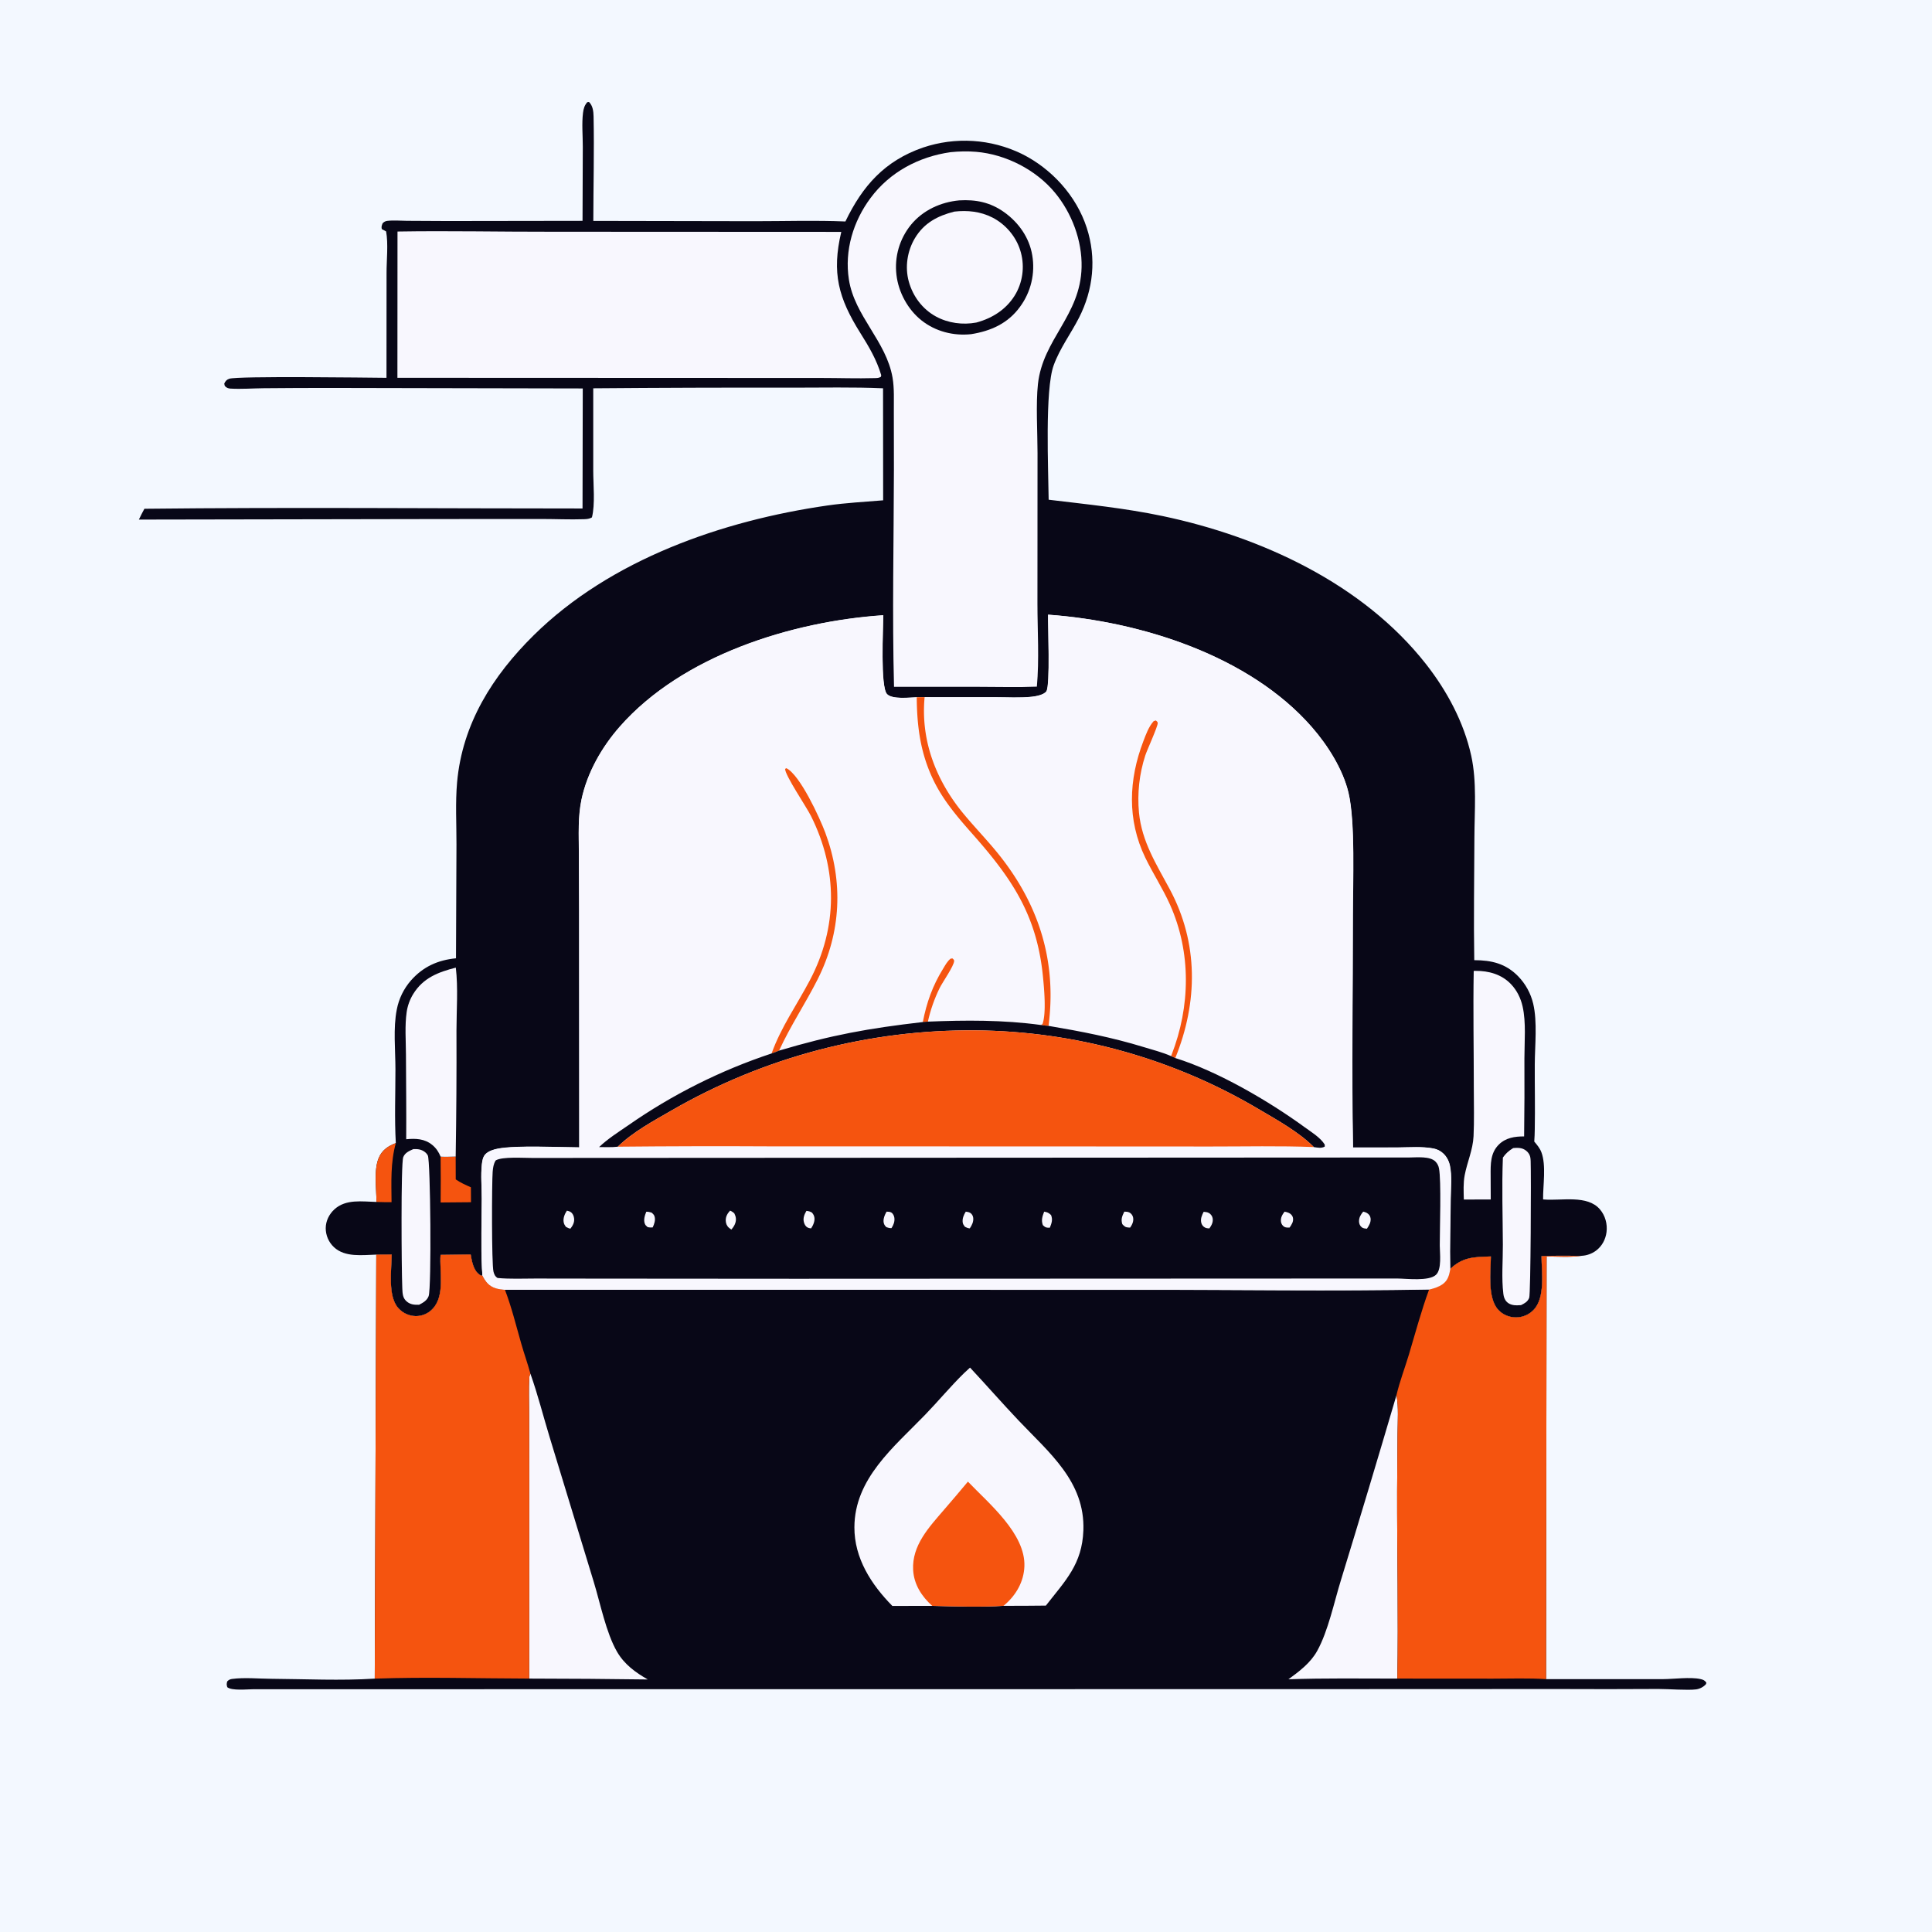 <svg xmlns="http://www.w3.org/2000/svg" width="1418" height="1418"><rect width="100%" height="100%" fill="#333333" stroke="none"/><path fill="#F8F7FE" d="M0 0h1024v1024H0z" data-index="0" style="visibility:visible;fill:#f3f8ff;stroke:#f3f8ff;opacity:1" transform="scale(1.385)"/><path fill="#080717" d="m427.556 162.083.188-54.302c.025-8.057-.83-17.024.165-24.969.381-3.037 1.091-5.495 3.127-7.804l1.263-.152c2.826 2.75 3.282 6.904 3.358 10.686.514 25.47-.158 51.105-.191 76.588l118.238.22c22.22.011 44.589-.728 66.782.205 12.542-26.06 28.812-44.52 56.924-54.238q2.206-.746 4.447-1.384t4.508-1.166q2.27-.529 4.56-.946 2.292-.417 4.602-.722 2.308-.305 4.63-.497 2.322-.193 4.65-.272 2.327-.079 4.656-.045 2.33.035 4.655.182 2.323.148 4.639.408 2.314.26 4.614.634 2.298.372 4.578.857 2.278.484 4.53 1.079 2.252.594 4.472 1.298 2.221.703 4.405 1.514 2.182.81 4.325 1.727 2.14.916 4.236 1.935c21.987 10.919 40.075 30.79 47.698 54.24 7.236 22.253 4.91 45.409-5.727 66.157-6.03 11.76-13.935 22.204-18.523 34.762-6.565 17.975-3.926 76.616-3.697 98.7 28.065 3.38 56.119 6.182 83.818 12.023 72.004 15.183 146.804 49.55 193.15 108.634 15.41 19.648 27.803 42.719 33.181 67.242 4.211 19.195 2.402 40.348 2.33 59.919-.107 30.027-.611 60.111-.107 90.131 12.608.021 23.006 2.424 32.139 11.736q1.022 1.046 1.97 2.16.948 1.113 1.819 2.287.87 1.174 1.66 2.405.788 1.23 1.493 2.51.703 1.283 1.32 2.608.616 1.327 1.14 2.69.524 1.366.956 2.764.43 1.395.766 2.819c3.147 13.212 1.216 30.839 1.152 44.5-.076 15.822.294 31.68-.003 47.497-.058 3.05-.135 6.122-.37 9.163 2.086 2.462 4.104 4.847 5.257 7.911 3.592 9.539 1.105 24.23 1.21 34.534l.747.068c12.785 1.045 31.816-3.623 41.047 7.311 3.832 4.54 5.512 10.675 4.782 16.548-.673 5.416-3.29 10.347-7.67 13.65q-1.168.867-2.45 1.552-1.284.684-2.653 1.172-1.371.486-2.798.764t-2.88.342c-9.727.018-19.575-.266-29.285.242.05 11.698 2.95 30.755-5.996 39.633q-.633.64-1.327 1.214-.695.573-1.443 1.075-.749.5-1.544.923t-1.627.765q-.833.342-1.697.598-.863.256-1.748.424t-1.782.245q-.898.079-1.798.066c-4.817-.073-9.402-1.954-12.7-5.495-8.182-8.792-5.591-28.164-5.487-39.227-12.228.414-20.572.271-29.98 9.254-.373-17.268.235-34.657.387-51.934.068-7.644.982-16.43-.548-23.903-.677-3.312-2.245-6.488-4.683-8.858q-.763-.75-1.63-1.377t-1.816-1.119q-.948-.491-1.96-.836t-2.065-.536c-8.274-1.555-17.378-.792-25.799-.744l-33.206.025c-1.042-56.772-.075-113.747-.1-170.541-.01-23.46 1.893-68.28-3.221-89.842-4.103-17.3-15.306-34.91-26.878-48.168-45.87-52.55-125.944-77.658-193.56-82.488-.124 8.042 1.668 52.05-1.24 56.244-1.818 2.624-7.65 3.655-10.537 3.98-8.718.976-18.217.346-27.014.348l-51.764-.015-5.781.055c-5.33.145-17.924 1.738-21.85-2.31-5.063-5.221-2.828-48.296-2.777-57.888-67.394 4.495-147.651 29.717-193.41 81.816-13.215 15.046-23.873 33.728-28.034 53.456-2.71 12.851-1.99 26.25-1.913 39.308l.17 42.255.092 173.707c-14.962-.073-46.156-1.65-59.714.936-3.071.586-6.805 1.731-9.074 4.01-1.928 1.934-2.39 4.847-2.683 7.45-.926 8.217-.047 16.956-.079 25.228-.066 17.02-.675 34.18.13 51.184q.122 2.602.343 5.197l-.712.268c-.67-.362-.964-.486-1.54-.899-4.355-3.12-5.485-9.778-6.348-14.71l-22.116.282c-.897 12.354 3.455 29.654-5.698 39.5q-.593.65-1.252 1.234-.658.585-1.374 1.096t-1.482.944-1.573.784-1.648.613q-.839.264-1.701.437t-1.74.254-1.756.071q-.882-.015-1.757-.119-.876-.103-1.736-.294-.862-.19-1.7-.468-.836-.277-1.642-.637-.804-.358-1.57-.797-.765-.44-1.482-.953t-1.38-1.095q-.661-.583-1.26-1.23c-8.212-8.68-5.188-28.33-5.09-39.599l-11.317.08c-10.263.257-22.893 2.16-31.065-5.461q-.713-.669-1.354-1.406-.643-.738-1.205-1.538t-1.041-1.652q-.478-.853-.866-1.75-.389-.896-.684-1.828-.295-.934-.493-1.89-.198-.958-.298-1.931-.098-.972-.098-1.95c.033-5.308 2.497-10.287 6.388-13.834 8.444-7.699 20.35-5.674 30.853-5.414.018-9.8-2.134-23.529 1.746-32.5 2.45-5.663 6.877-8.564 12.461-10.692-1.023-17.937-.27-36.284-.282-54.264-.008-13.971-1.734-30.092.986-43.748q.281-1.476.658-2.93.378-1.455.851-2.882.474-1.426 1.04-2.818.568-1.391 1.226-2.741.658-1.352 1.403-2.656.746-1.305 1.577-2.558.83-1.252 1.742-2.446t1.901-2.326c8.96-10.13 19.751-14.964 33.064-16.265l.348-83.67c.039-14.965-.867-30.562.454-45.45 3.82-43.066 26.163-78.291 56.248-107.98 56.43-55.688 138.592-84.16 215.625-95.248 13.57-1.953 27.193-2.63 40.836-3.785l-.072-82.227c-22.05-.971-44.29-.432-66.367-.464q-73.17-.137-146.342.468l-.003 60.448c-.005 10.013 1.508 24.707-.958 34.314-1.87 1.11-3.733 1.25-5.863 1.323-10.342.356-20.872-.155-31.238-.157l-71.767.04-223.648.394c1.318-2.652 2.57-5.37 4.045-7.938 107.147-1.184 214.41-.196 321.572-.203l.167-88.109-184.621-.377q-24.79-.018-49.58.216c-8 .078-16.445.75-24.4.269-1.411-.086-2.536-.47-3.609-1.426-.828-.736-.709-1.273-.9-2.295.903-1.826 1.69-2.816 3.678-3.503 6.087-2.105 100.937-.8 115.376-.684l.049-76.862c-.017-9.434 1.346-21.547-.326-30.583l-3.185-1.725c-.364-1.928-.06-2.405.629-4.276 1.093-1.014 1.954-1.57 3.47-1.746 4.545-.53 9.7-.066 14.31-.034l29.882.155z" data-index="1"/><path fill="#F5540F" d="M276.309 882.183c.018-9.8-2.134-23.529 1.746-32.5 2.45-5.663 6.877-8.564 12.461-10.692-3.992 14.493-3.243 28.484-3.137 43.348-3.684-.029-7.392.034-11.07-.156" data-index="2"/><path fill="#F5540F" d="m334.447 848.861.041 16.761c3.526 2.445 7.223 4.077 11.137 5.789l.062 10.962-22.278.19q.174-16.813-.026-33.627c3.678.215 7.382.018 11.064-.075" data-index="3"/><path fill="#F8F7FE" d="M303.366 843.401c1.516-.025 3.093-.076 4.575.281 2.494.601 4.823 2.06 6.054 4.368 1.987 3.723 2.79 97.302.61 103.232-1.187 3.233-4.126 4.89-7.025 6.363-1.598-.002-3.28.041-4.846-.32-2.562-.59-4.859-2.126-6.143-4.452-1.364-2.47-1.246-6.282-1.37-9.065-.485-10.816-1.082-89.751.749-94.505 1.254-3.257 4.438-4.613 7.396-5.902" data-index="4"/><path fill="#F8F7FE" d="M1110.586 842.638c1.922-.184 3.978-.3 5.874.144 2.533.591 4.8 2.307 6.014 4.614.817 1.552.896 3.218.965 4.935.382 9.436.062 97.505-1.09 100.256-1.236 2.953-3.278 3.928-5.953 5.314q-1.48.116-2.966.15c-2.73.037-5.635-.577-7.591-2.62-1.561-1.63-2.18-3.623-2.449-5.817-1.41-11.513-.315-24.344-.364-36.005-.091-21.274-.807-42.747.02-63.999 2.122-3.085 4.366-5.004 7.54-6.972" data-index="5"/><path fill="#F8F7FE" d="M334.548 710.193c1.756 14.925.496 31.102.48 46.203q.183 46.236-.581 92.465c-3.682.093-7.386.29-11.064.075-1.406-3.437-3.235-6.234-6.134-8.613-5.644-4.632-12.222-4.835-19.112-4.174.15-20.702-.11-41.417-.186-62.12-.036-10.18-.934-21.222.538-31.302q.257-1.755.693-3.474t1.043-3.385q.608-1.667 1.383-3.262.775-1.596 1.708-3.104c7.34-11.852 18.427-16.027 31.232-19.309" data-index="6"/><path fill="#F8F7FE" d="M1081.642 712.592c.433-.009.865-.021 1.297-.025 9.743-.083 19.25 2.568 26.123 9.825 4.317 4.558 7.061 10.164 8.449 16.257 2.693 11.817 1.33 26.07 1.34 38.222q.165 28.608-.213 57.213c-6.781-.052-13.488.972-18.54 5.956-6.245 6.161-6.076 14.398-6.034 22.499l.077 17.823-19.752.046c-.136-5.887-.48-12.017.62-17.83 1.863-9.826 6.034-18.558 6.513-28.7.541-11.442.19-23.05.188-34.507-.001-28.913-.567-57.874-.068-86.78" data-index="7"/><path fill="#F8F7FE" d="M291.749 169.928c37.714-.623 75.585.22 113.317.156l212.4.103c-7.11 30.063-2.166 48.51 14.024 74.294 6.276 9.995 11.92 19.513 15.301 30.926l-.289 1.18c-1.562.947-2.998.88-4.773.93-12.814.36-25.746-.102-38.574-.109l-83.18-.034-228.295-.09z" data-index="8"/><path fill="#F8F7FE" d="M697.59 111.698c6.197-.645 12.674-.796 18.879-.269 21.74 1.845 43.894 13.162 57.828 30.002 12.39 14.977 19.988 35.158 19.54 54.672-.815 35.555-28.396 52.66-32.027 85.723-1.6 14.572-.32 35.455-.31 50.636l-.065 110.645c.03 20.004 1.378 40.99-.417 60.855-13.935.568-28.025.141-41.976.143l-62.87-.018c-1.389-53.15-.176-106.546-.078-159.713l-.06-42.681c-.059-8.012.416-16.562-.934-24.465-4.589-26.86-27.88-45.218-32.056-72.076-3.31-21.292 3.146-42.677 15.894-59.829 14.186-19.084 35.373-30.286 58.652-33.625" data-index="9"/><path fill="#080717" d="M704.014 147.072c12.26-.74 22.852 1.43 32.979 8.645 10.58 7.54 18.467 18.63 20.617 31.568q.212 1.235.363 2.478.15 1.245.237 2.496.086 1.25.11 2.503t-.016 2.505q-.039 1.254-.141 2.503-.104 1.249-.269 2.49-.164 1.243-.393 2.475-.228 1.233-.518 2.451-.29 1.22-.641 2.424-.35 1.203-.762 2.387-.41 1.183-.88 2.345-.471 1.161-.999 2.298-.529 1.137-1.113 2.245-.586 1.11-1.226 2.187t-1.333 2.121q-.694 1.043-1.439 2.05c-8.842 12.16-21.37 17.727-35.867 20.03-12.975 1.385-26.147-1.994-36.425-10.15-10.012-7.945-16.904-20.689-18.347-33.366q-.146-1.222-.232-2.45t-.11-2.458q-.025-1.23.014-2.46.038-1.23.137-2.457.1-1.227.262-2.447t.384-2.43q.222-1.212.505-2.41t.626-2.379.745-2.346q.401-1.163.861-2.304.46-1.142.976-2.258.518-1.118 1.09-2.208t1.198-2.149 1.305-2.085q.678-1.028 1.408-2.02.73-.99 1.508-1.944c8.763-10.672 21.81-16.621 35.386-17.88" data-index="10"/><path fill="#F8F7FE" d="M700.407 155.305c9.706-1.086 19.135-.13 27.93 4.327 9.488 4.808 17.205 13.744 20.412 23.922q.312.97.575 1.957.262.986.474 1.983t.373 2.005q.163 1.007.272 2.02t.169 2.033q.06 1.018.066 2.037.009 1.02-.036 2.04-.044 1.019-.14 2.034-.095 1.015-.242 2.025t-.345 2.009q-.198 1.001-.446 1.99-.247.99-.545 1.965t-.644 1.934-.741 1.9-.836 1.86q-.442.92-.93 1.815c-6.267 11.292-16.931 18.299-29.195 21.572-9.99 1.87-20.7.449-29.652-4.438-9.906-5.407-16.902-14.81-19.907-25.62-2.946-10.601-1.154-22.45 4.496-31.885 6.694-11.18 16.707-16.394 28.892-19.485" data-index="11"/><path fill="#080717" d="m276.172 920.837 11.317-.08c-.098 11.27-3.122 30.92 5.09 39.599q.599.647 1.26 1.23.663.583 1.38 1.096t1.482.952q.766.439 1.57.797.806.36 1.643.637t1.699.468q.86.191 1.736.295.875.103 1.757.118.88.011 1.756-.07.877-.082 1.74-.255.862-.173 1.701-.437.841-.263 1.648-.613t1.573-.784q.766-.432 1.482-.944.716-.511 1.374-1.096.659-.584 1.252-1.233c9.153-9.847 4.8-27.147 5.698-39.501l22.116-.282c.863 4.932 1.993 11.59 6.348 14.71.576.413.87.537 1.54.899l.712-.268c2.394 4.565 4.79 7.793 9.919 9.343 2.13.644 4.384.853 6.587 1.094l464.632.005c71.183-.075 142.61 1.135 213.761-.223 3.394-.834 6.86-1.862 9.727-3.928 3.869-2.79 4.741-6.453 5.589-10.931 9.407-8.983 17.751-8.84 29.979-9.254-.104 11.063-2.695 30.435 5.488 39.227 3.297 3.541 7.882 5.422 12.7 5.495q.9.013 1.797-.066.897-.078 1.782-.245.885-.168 1.748-.424.864-.256 1.697-.598t1.627-.765q.795-.422 1.544-.923.748-.502 1.443-1.075.694-.573 1.327-1.214c8.946-8.878 6.046-27.935 5.996-39.633 9.71-.508 19.558-.224 29.285-.242-8.277 1.167-17.186.565-25.556.454l-.38 310.24 85.555.001c8.117-.01 20.29-1.73 27.796-.048 1.942.435 3.28 1.005 4.323 2.707l-.288.983c-1.738 2.042-4.517 3.497-7.195 3.867-5.984.825-20.726-.3-27.741-.287q-37.08.222-74.161.039l-194.761.081-762.296.066c-4.558.023-15.83 1.238-19.166-1.499-.535-1.92-.528-2.292-.051-4.229 1.071-1.106 1.995-1.608 3.546-1.817 8.965-1.214 19.683-.177 28.798-.112 25.13.177 50.893 1.47 75.957-.123z" data-index="12"/><path fill="#F8F7FE" d="M1024.944 1023.986c1.673 8.937.871 19.032.788 28.115l-.303 41.822c-.1 46.002.983 92.096.14 138.085-26.604.015-53.33-.44-79.915.526 8.039-5.898 16.175-11.958 21.105-20.855 8.118-14.65 12.447-35.951 17.46-52.04q20.763-67.706 40.725-135.653" data-index="13"/><path fill="#F8F7FE" d="m388.407 1232.002.043-143.69-.075-50.696c-.012-8.833-.398-17.867.122-26.677.06-1.018.35-1.796.813-2.69 5.473 15.405 9.444 31.344 14.219 46.975l32.236 105.755c4.795 15.62 9.054 37.364 17.09 51.294 5.309 9.205 13.523 15.244 22.595 20.376q-43.52-.598-87.043-.647" data-index="14"/><path fill="#F8F7FE" d="M711.959 1003.755c11.995 12.83 23.571 26.1 35.65 38.833 22.485 23.704 48.822 44.898 47.538 80.625-.893 24.855-13.141 36.807-27.536 55.226q-15.531.182-31.064.16c-16.177 1.08-35.953.44-52.345.026l-29.265.058c-15.492-15.749-27.924-34.997-27.85-57.74.117-35.659 28.825-58.726 51.71-82.352 9.762-10.075 18.798-21.012 28.804-30.814q2.126-2.068 4.358-4.022" data-index="15"/><path fill="#F5540F" d="M710.413 1087.443c15.31 16.043 42.4 38.202 41.444 62.279-.44 11.064-5.924 20.668-14.097 27.845q-.6.523-1.213 1.031c-16.177 1.08-35.953.44-52.345.027-7.721-6.905-13.426-15.712-13.998-26.357-.97-18.042 11.701-31.387 22.598-44.093q8.907-10.28 17.611-20.732" data-index="16"/><path fill="#F5540F" d="M1131.389 921.96c9.71-.508 19.558-.224 29.285-.242-8.277 1.167-17.186.565-25.556.454l-.38 310.24c-12.864-.863-26.173-.35-39.077-.356l-70.092-.048c.843-45.989-.24-92.083-.14-138.085l.303-41.822c.083-9.083.885-19.178-.788-28.115 2.314-9.956 6.16-19.905 9.107-29.721 4.828-16.088 9.09-32.185 14.894-47.971 3.394-.834 6.86-1.862 9.727-3.928 3.869-2.79 4.741-6.453 5.589-10.931 9.407-8.983 17.751-8.84 29.979-9.254-.104 11.063-2.695 30.435 5.488 39.227 3.297 3.541 7.882 5.422 12.7 5.495q.9.013 1.797-.066.897-.078 1.782-.245.885-.168 1.748-.424.864-.256 1.697-.598t1.627-.765q.795-.422 1.544-.923.748-.502 1.443-1.075.694-.573 1.327-1.214c8.946-8.878 6.046-27.935 5.996-39.633" data-index="17"/><path fill="#F5540F" d="m276.172 920.837 11.317-.08c-.098 11.27-3.122 30.92 5.09 39.599q.599.647 1.26 1.23.663.583 1.38 1.096t1.482.952q.766.439 1.57.797.806.36 1.643.637t1.699.468q.86.191 1.736.295.875.103 1.757.118.88.011 1.756-.07.877-.082 1.74-.255.862-.173 1.701-.437.841-.263 1.648-.613t1.573-.784q.766-.432 1.482-.944.716-.511 1.374-1.096.659-.584 1.252-1.233c9.153-9.847 4.8-27.147 5.698-39.501l22.116-.282c.863 4.932 1.993 11.59 6.348 14.71.576.413.87.537 1.54.899l.712-.268c2.394 4.565 4.79 7.793 9.919 9.343 2.13.644 4.384.853 6.587 1.094 4.913 12.804 8.219 26.353 11.984 39.538 2.121 7.432 4.76 14.754 6.774 22.198-.462.895-.753 1.673-.813 2.69-.52 8.81-.134 17.845-.122 26.678l.075 50.695-.043 143.691c-37.66-.07-75.74-1.299-113.353.039z" data-index="18"/><path fill="#F8F7FE" d="M555.458 325.768c48.828 3.488 106.653 21.619 139.777 59.568 8.357 9.575 16.447 22.291 19.41 34.784 3.693 15.571 2.319 47.937 2.326 64.879.018 41.013-.68 82.157.072 123.155l23.98-.018c6.081-.035 12.655-.586 18.63.537q.76.138 1.491.387t1.416.604q.686.355 1.311.808.626.453 1.177.994c1.761 1.712 2.893 4.005 3.382 6.397 1.105 5.397.445 11.741.396 17.261-.11 12.477-.549 25.034-.279 37.504-.612 3.234-1.242 5.879-4.036 7.894-2.07 1.492-4.573 2.234-7.024 2.836-51.382.981-102.962.107-154.366.161l-335.53-.003c-1.591-.174-3.219-.325-4.757-.79-3.704-1.12-5.434-3.451-7.163-6.747q-.159-1.874-.248-3.753c-.581-12.279-.141-24.672-.093-36.962.023-5.974-.612-12.285.057-18.219.212-1.879.545-3.983 1.937-5.379 1.639-1.646 4.335-2.473 6.553-2.896 9.791-1.868 32.317-.729 43.122-.676l-.066-125.441-.123-30.514c-.056-9.43-.576-19.106 1.381-28.386 3.005-14.247 10.702-27.738 20.245-38.603 33.044-37.623 91.001-55.837 139.669-59.083-.037 6.927-1.651 38.033 2.006 41.804 2.835 2.923 11.93 1.772 15.778 1.668l4.175-.04 37.381.011c6.353-.002 13.212.453 19.508-.252 2.085-.234 6.296-.979 7.609-2.874 2.1-3.029.806-34.808.896-40.616" data-index="19" style="opacity:1" transform="scale(1.385)"/><path fill="#F5540F" d="M489.008 541.719c2.052-10.506 5.188-19.342 10.802-28.433 1.193-1.932 2.149-3.823 3.949-5.278l.992-.11c.416.436.892.68.881 1.336-.043 2.601-6.261 11.427-7.702 14.383-2.742 5.625-4.917 11.748-6.224 17.874z" data-index="20" style="opacity:1" transform="scale(1.385)"/><path fill="#F5540F" d="M566.307 773.195c6.988-19.469 18.55-35.63 28.104-53.745 20.589-39.035 20.468-81.124.846-120.48-3.488-6.999-18.988-29.712-19.033-34.633l.926-.517c10.01 4.82 24.58 36.598 28.582 47.344 13.318 35.765 11.73 73.153-5.531 107.44-8.979 17.832-20.04 34.251-28.396 52.507-1.818.728-3.624 1.506-5.498 2.084" data-index="21"/><path fill="#F5540F" d="m859.514 775.132.324-.81c13.888-35.532 14.582-75.27-1.1-110.337-5.335-11.931-12.526-22.84-18.188-34.578-13.363-27.7-12.208-57.187-1.342-85.503 1.9-4.953 3.92-10.622 7.523-14.6l1.605-.532c.613.6 1.34.969 1.385 1.893.123 2.492-7.914 19.993-9.145 23.831q-.818 2.528-1.506 5.094-.689 2.564-1.245 5.162-.558 2.597-.982 5.22-.424 2.62-.715 5.261-.29 2.641-.446 5.292t-.175 5.307q-.021 2.658.092 5.311.115 2.653.365 5.298c2.084 21.244 12.719 37.828 22.555 56.157 21.256 39.608 20.723 82.983 4.103 123.963z" data-index="22"/><path fill="#F5540F" d="m672.845 511.726 5.781-.055c-2.994 31.98 8.451 61.326 28.666 85.733 8.702 10.506 18.318 20.288 26.762 30.998 27.24 34.546 40.386 73.549 36.256 117.794q-.317 3.381-.695 6.757a75 75 0 0 1-5.726-.663l1.235-.658c2.976-7.954 1.165-26.852.303-35.378-4.52-44.761-22.797-71.529-51.667-104.134-11.191-12.64-21.979-25.227-29.213-40.661-9.082-19.379-11.546-38.608-11.702-59.733" data-index="23"/><path fill="#080717" d="M680.9 749.84c27.702-1.157 55.461-1.316 82.989 2.45 1.918.294 3.792.517 5.726.663 23.981 4.047 46.462 8.402 69.786 15.54 6.605 2.022 13.792 3.84 20.113 6.639l3.108 1.429c31.063 9.63 68.698 31.612 95.027 50.816 4.858 3.543 11.477 7.542 14.638 12.669l.039 1.477c-2.513 1.446-5.304.791-8.073.376-.177-.189-.348-.385-.532-.568-10.492-10.432-26.194-19.222-38.958-26.72q-5.89-3.507-11.895-6.817-6.003-3.31-12.112-6.42-6.11-3.11-12.32-6.019-6.209-2.907-12.51-5.607-6.303-2.699-12.69-5.19-6.387-2.49-12.854-4.768t-13.005-4.341q-6.539-2.063-13.141-3.91-6.603-1.845-13.262-3.472t-13.371-3.033q-6.711-1.405-13.463-2.59-6.754-1.183-13.542-2.143t-13.605-1.694q-6.816-.735-13.653-1.244t-13.687-.793-13.706-.339q-7.3-.06-14.596.122-7.297.183-14.584.608t-14.555 1.093q-7.269.667-14.513 1.575-7.242.909-14.45 2.058-7.207 1.15-14.374 2.538-7.166 1.388-14.282 3.015-7.117 1.626-14.175 3.487-7.056 1.862-14.05 3.958-6.991 2.096-13.91 4.423-6.918 2.327-13.755 4.884-6.838 2.555-13.585 5.337t-13.4 5.787q-6.653 3.004-13.202 6.23-6.548 3.225-12.986 6.664-6.437 3.442-12.757 7.095c-13.418 7.74-28.205 15.672-39.358 26.522-4.42.544-9.24.237-13.712.288 6.369-6.09 14.028-10.913 21.272-15.896q6.06-4.231 12.269-8.24t12.56-7.792q6.35-3.784 12.832-7.333 6.484-3.55 13.09-6.864 6.607-3.314 13.33-6.385 6.723-3.073 13.552-5.9 6.83-2.827 13.756-5.406 6.928-2.578 13.943-4.904c1.874-.578 3.68-1.356 5.498-2.084 38.603-11.501 65.463-16.328 105.359-20.955z" data-index="24"/><path fill="#F5540F" d="M453.415 841.627c11.153-10.85 25.94-18.781 39.358-26.522q6.32-3.653 12.757-7.095 6.438-3.44 12.986-6.664 6.549-3.226 13.201-6.23t13.4-5.787 13.586-5.337q6.837-2.557 13.755-4.884t13.91-4.423q6.994-2.096 14.05-3.958 7.058-1.861 14.175-3.487 7.116-1.627 14.282-3.015 7.165-1.388 14.374-2.538 7.208-1.15 14.45-2.058 7.244-.908 14.513-1.575 7.268-.668 14.555-1.093t14.584-.608 14.596-.122q6.856.057 13.706.34t13.687.792 13.653 1.244q6.817.734 13.605 1.694t13.542 2.144q6.752 1.184 13.463 2.59t13.371 3.032 13.262 3.473 13.141 3.909q6.538 2.063 13.005 4.341t12.853 4.768q6.388 2.491 12.69 5.19t12.512 5.607 12.319 6.018 12.112 6.421 11.895 6.818c12.764 7.497 28.466 16.287 38.958 26.719.184.183.355.38.532.568-25.16-1.007-50.607-.376-75.798-.409l-138.71-.073-182.935-.032q-56.698-.321-113.395.242" data-index="25"/><path fill="#080717" d="m391.008 849.889 643.345-.346c5.467-.018 15.318-1.155 19.319 3.108 1.278 1.364 2.09 2.924 2.455 4.756 1.82 9.157.567 45.032.6 56.774.015 5.594 1.617 17.433-2.813 21.5-5.304 4.871-21.486 2.726-28.665 2.678l-440.732.188-146.47-.106-44.956-.06c-9.22.003-18.705.457-27.879-.399-1.837-1.138-2.49-2.621-3.007-4.642-1.428-5.579-1.237-65.584-.614-73.254.243-2.984.618-5.792 2.203-8.37 4.742-2.984 20.885-1.768 27.214-1.827" data-index="26"/><path fill="#F8F7FE" d="M766.358 889.298c2.356.404 3.317.809 5.075 2.505 1.361 3.498.424 5.91-.889 9.254-.192.013-.385.036-.577.04-2.248.035-3.026-.393-4.56-1.89-1.334-3.63-.366-6.408.951-9.91" data-index="27"/><path fill="#F8F7FE" d="M708.832 889.291c1.28.172 2.174.28 3.316.94 1.216.705 2.004 2.242 2.154 3.628.31 2.89-.964 5.42-2.529 7.718-1.408-.101-2.307-.542-3.56-1.168-.737-.975-1.43-1.832-1.617-3.088-.43-2.883.735-5.66 2.236-8.03" data-index="28"/><path fill="#F8F7FE" d="M535.83 888.543c1.224.46 2.058 1.108 3.08 1.911.653 1.418 1.117 2.42 1.218 4.006.19 3.02-1.415 5.791-3.308 7.972-.91-.6-.92-.574-1.821-1.329-1.529-1.28-2.278-3.214-2.335-5.185-.087-3.013 1.215-5.216 3.166-7.375" data-index="29"/><path fill="#F8F7FE" d="M474.345 889.375c1.484-.052 2.53.208 3.944.648.937.854 1.757 1.539 2.124 2.814.796 2.764-.215 5.569-1.38 8.042-1.333.141-2.344.05-3.658-.198-.951-.885-1.645-1.294-2.116-2.539-1.075-2.838-.001-6.108 1.086-8.767" data-index="30"/><path fill="#F8F7FE" d="M416.067 888.575c.965.226 1.942.447 2.782 1.01 1.548 1.035 2.239 2.764 2.494 4.532.428 2.962-.942 5.446-2.698 7.672-1.399-.291-2.1-.655-3.322-1.345-.803-1.116-1.31-1.918-1.595-3.294-.612-2.951.73-6.19 2.339-8.575" data-index="31"/><path fill="#F8F7FE" d="M650.695 889.298c1.152.062 2.45.005 3.475.629 1.27.77 2.068 2.46 2.253 3.882.37 2.866-.637 5.243-2.118 7.6-1.436-.003-2.386-.224-3.732-.72-.947-.937-1.484-1.543-1.875-2.857-.82-2.758.648-6.194 1.997-8.534" data-index="32"/><path fill="#F8F7FE" d="M591.89 888.73c1.661.166 2.608.421 4.058 1.256.905 1.176 1.435 1.874 1.742 3.37.574 2.784-.88 5.976-2.368 8.226-.929-.1-1.789-.209-2.625-.676-1.587-.884-2.332-2.428-2.732-4.132-.679-2.888.47-5.63 1.925-8.044" data-index="33"/><path fill="#F8F7FE" d="M1000.53 889.283c.902.2 1.757.46 2.58.904 1.57.852 2.63 2.232 2.847 4.04.344 2.878-1.175 5.33-2.704 7.604-1.36-.152-2.643-.184-3.78-1.053-1.27-.971-1.984-2.64-2.013-4.214-.056-2.991 1.243-5.059 3.07-7.281" data-index="34"/><path fill="#F8F7FE" d="M825.196 889.294c1.262.041 2.481.016 3.648.588 1.421.697 2.482 2.098 2.792 3.648.562 2.805-.61 5.2-2.132 7.444-.313-.001-.626.01-.938-.004-2.494-.113-3.251-.746-4.845-2.502-1.132-3.592-.153-5.902 1.475-9.174" data-index="35"/><path fill="#F8F7FE" d="M942.812 889.305c1.098.206 2.148.432 3.165.922 1.548.748 2.708 1.982 3.011 3.722.481 2.75-1.03 4.931-2.512 7.049-1.247-.013-2.64.087-3.784-.522-1.375-.734-2.349-2.325-2.529-3.849-.34-2.905.957-5.119 2.65-7.322" data-index="36"/><path fill="#F8F7FE" d="M883.43 889.403c1.415.143 2.71.195 3.967.949 1.39.833 2.406 2.307 2.651 3.914.435 2.845-.846 5.107-2.409 7.338-1.124-.058-2.135-.105-3.173-.612-1.473-.72-2.49-2.106-2.827-3.705-.604-2.88.518-5.384 1.79-7.884" data-index="37"/></svg>
